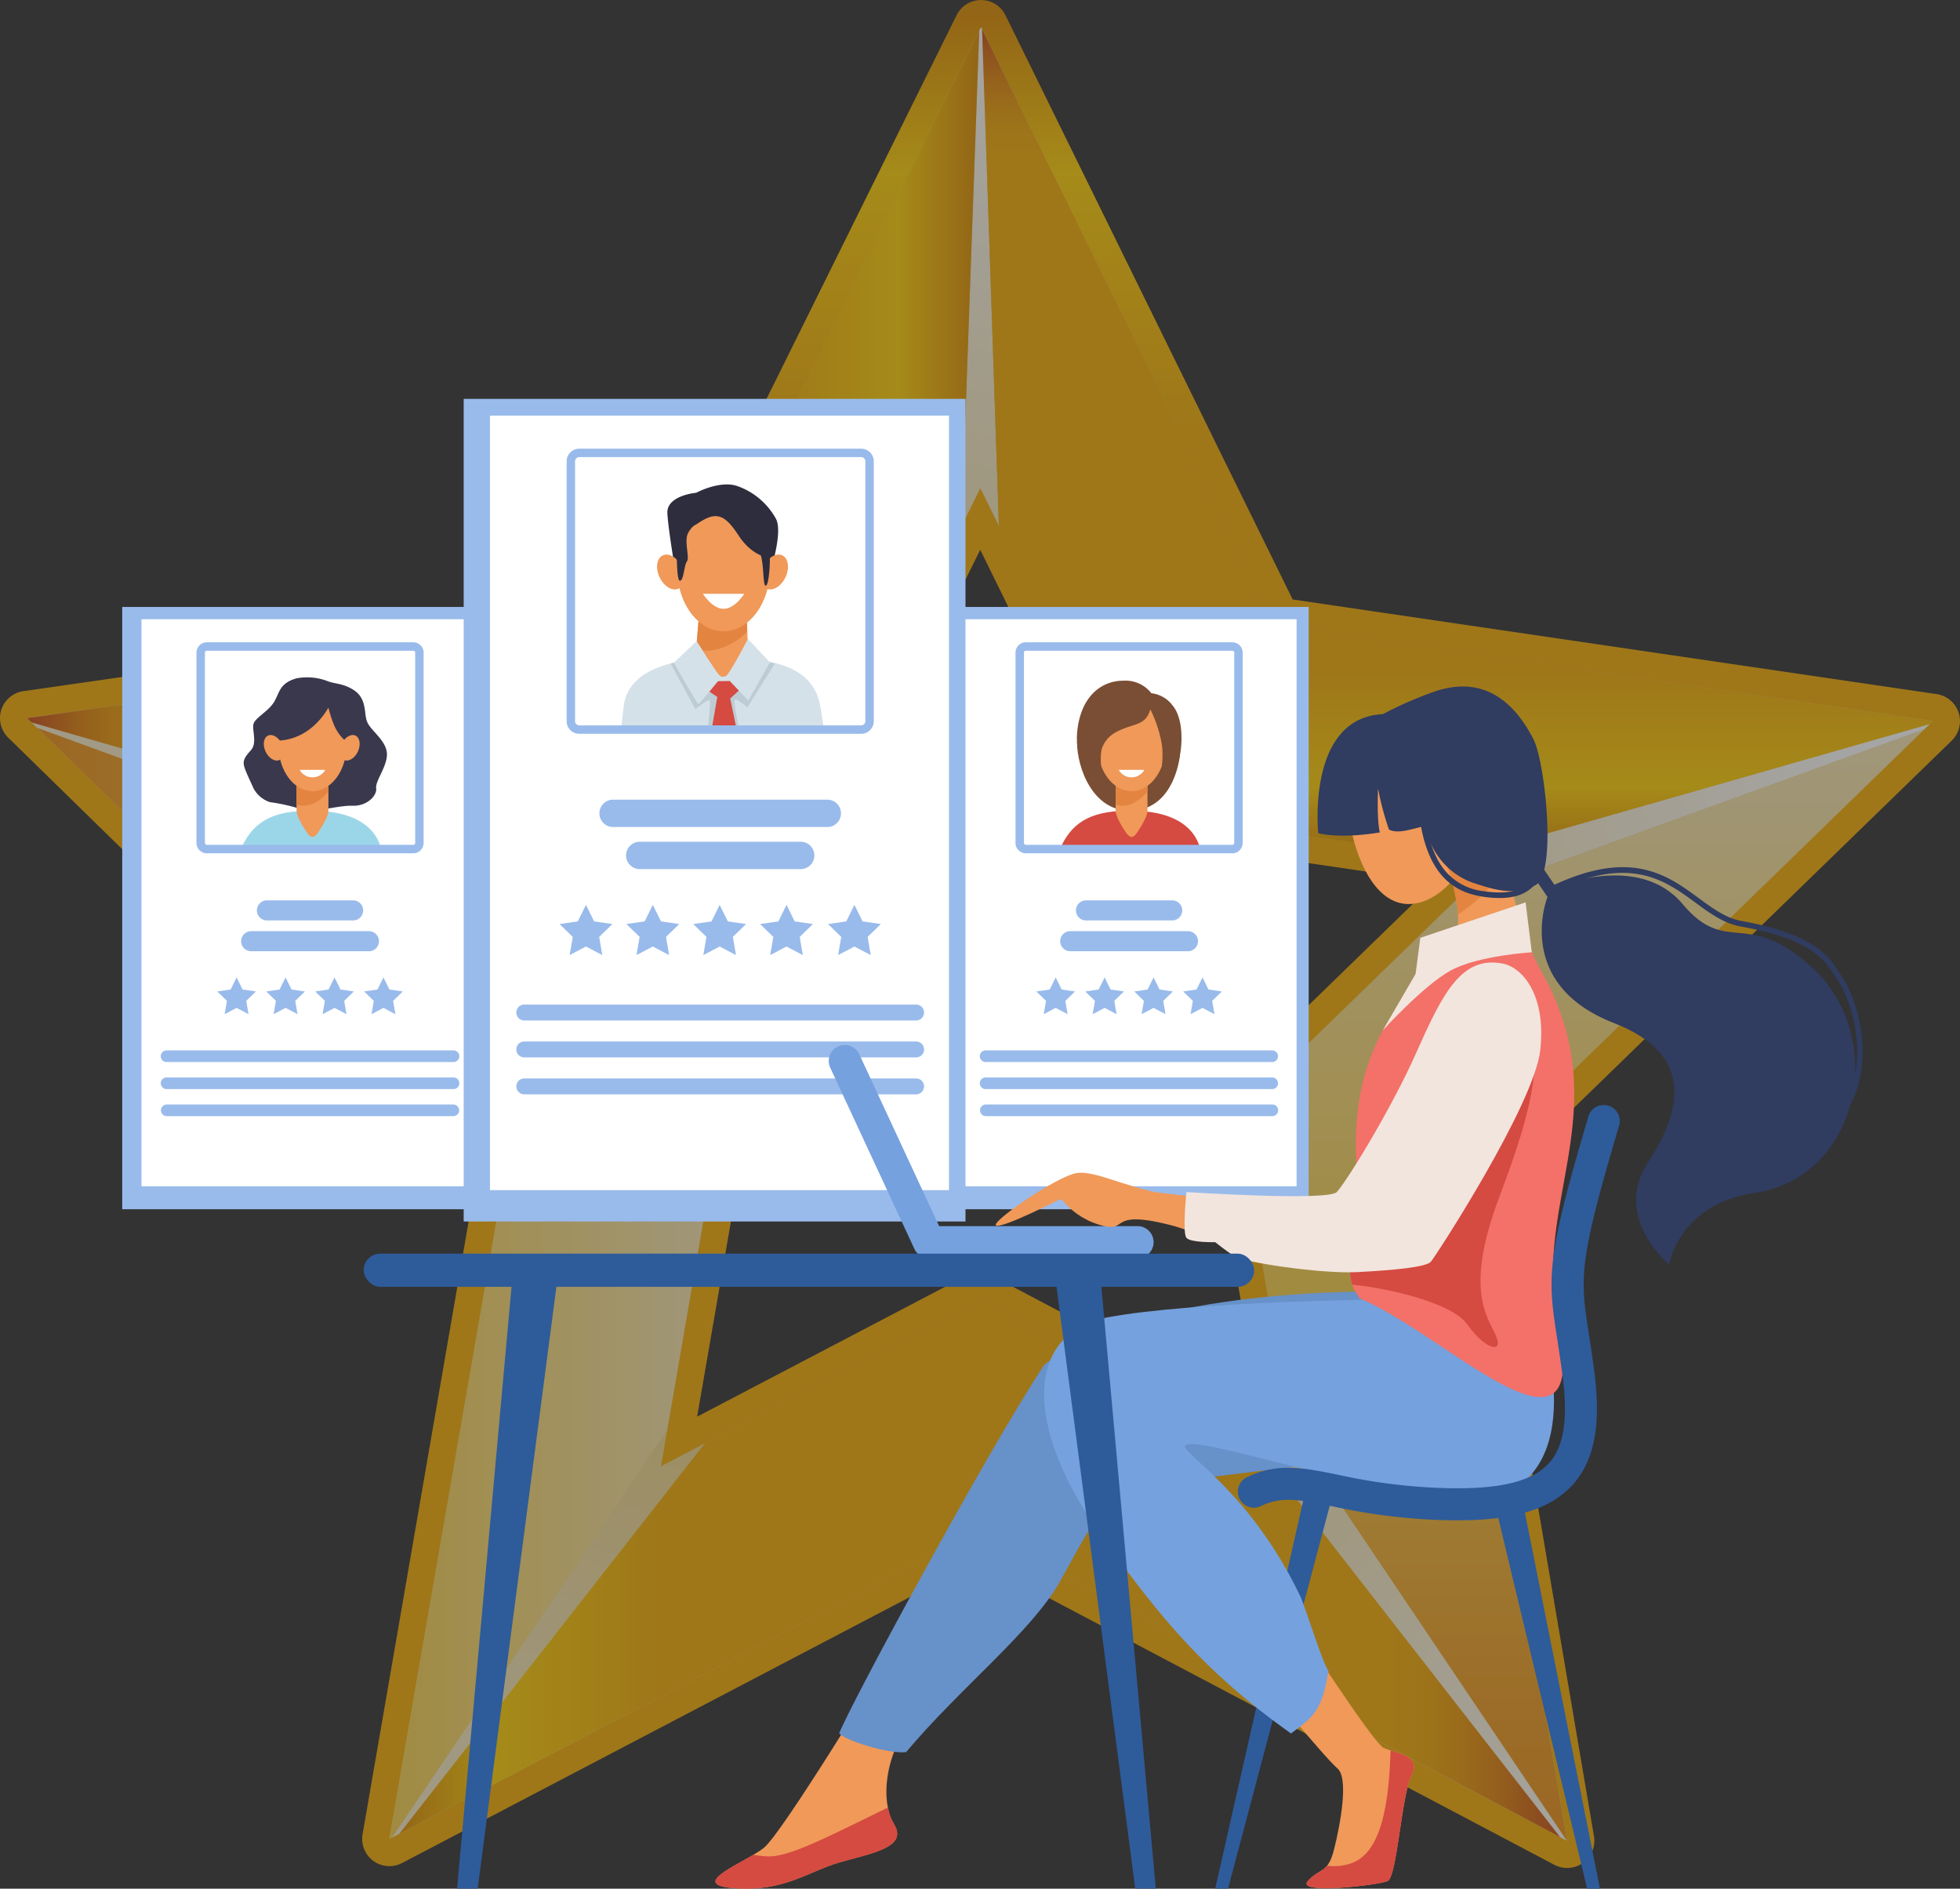 <svg id="Group_2494" data-name="Group 2494" xmlns="http://www.w3.org/2000/svg" xmlns:xlink="http://www.w3.org/1999/xlink" width="310.479" height="299.124" viewBox="0 0 310.479 299.124">
  <rect x="0" y="0" width="310.479" height="299.124" fill="#333333" stroke="none"/>
  <defs>
    <linearGradient id="linear-gradient" x1="0.5" y1="1" x2="0.5" gradientUnits="objectBoundingBox">
      <stop offset="0.15" stop-color="#f4ad06"/>
      <stop offset="0.776" stop-color="#f4ad06"/>
      <stop offset="0.915" stop-color="#ffd006"/>
      <stop offset="1" stop-color="#df8d00"/>
    </linearGradient>
    <radialGradient id="radial-gradient" cx="0.5" cy="0.5" r="0.513" gradientUnits="objectBoundingBox">
      <stop offset="0" stop-color="#d08b01"/>
      <stop offset="0.576" stop-color="#f2b145"/>
      <stop offset="1" stop-color="#f8f3bc"/>
    </radialGradient>
    <radialGradient id="radial-gradient-2" cx="0.5" cy="0.5" r="0.512" gradientUnits="objectBoundingBox">
      <stop offset="0" stop-color="#e9c65d"/>
      <stop offset="1" stop-color="#fff"/>
    </radialGradient>
    <linearGradient id="linear-gradient-2" x1="0.5" y1="1" x2="0.5" gradientUnits="objectBoundingBox">
      <stop offset="0" stop-color="#df8d00"/>
      <stop offset="0.085" stop-color="#ffd006"/>
      <stop offset="0.224" stop-color="#f4ad06"/>
      <stop offset="0.85" stop-color="#f4ad06"/>
      <stop offset="0.878" stop-color="#f1a806"/>
      <stop offset="0.909" stop-color="#eb9a09"/>
      <stop offset="0.943" stop-color="#e1830c"/>
      <stop offset="0.977" stop-color="#d36411"/>
      <stop offset="1" stop-color="#c94b16"/>
    </linearGradient>
    <linearGradient id="linear-gradient-3" x1="0.5" y1="1" x2="0.5" gradientUnits="objectBoundingBox">
      <stop offset="0" stop-color="#ed9017"/>
      <stop offset="0.146" stop-color="#ef9e22"/>
      <stop offset="0.426" stop-color="#f6c541"/>
      <stop offset="0.495" stop-color="#f8d04a"/>
      <stop offset="1" stop-color="#f6e6b5"/>
    </linearGradient>
    <linearGradient id="linear-gradient-4" x1="0" y1="0.5" x2="1" y2="0.5" xlink:href="#linear-gradient-3"/>
    <linearGradient id="linear-gradient-5" x1="0" y1="0.5" x2="1" y2="0.5" xlink:href="#linear-gradient-2"/>
    <linearGradient id="linear-gradient-6" y1="0.5" x2="1" y2="0.5" gradientUnits="objectBoundingBox">
      <stop offset="0" stop-color="#c94b16"/>
      <stop offset="0.023" stop-color="#d36411"/>
      <stop offset="0.057" stop-color="#e1830c"/>
      <stop offset="0.091" stop-color="#eb9a09"/>
      <stop offset="0.122" stop-color="#f1a806"/>
      <stop offset="0.15" stop-color="#f4ad06"/>
      <stop offset="0.776" stop-color="#f4ad06"/>
      <stop offset="0.915" stop-color="#ffd006"/>
      <stop offset="1" stop-color="#df8d00"/>
    </linearGradient>
  </defs>
  <g id="Group_2472" data-name="Group 2472" transform="translate(0 0)" opacity="0.56">
    <path id="Path_1435" data-name="Path 1435" d="M488.18,438.991a4.294,4.294,0,0,1-2.014-.5l-91.193-48.121-91.342,47.84a4.314,4.314,0,0,1-6.254-4.56l17.583-101.6-73.721-72.08a4.318,4.318,0,0,1,2.4-7.36L345.7,237.936l45.775-92.387a4.31,4.31,0,0,1,3.866-2.4h.008a4.317,4.317,0,0,1,3.866,2.413l45.494,92.531,102.013,14.985a4.319,4.319,0,0,1,2.383,7.37L475.163,332.3l17.272,101.651a4.311,4.311,0,0,1-4.254,5.039Zm-93.145-94.312a4.345,4.345,0,0,1,2.015.5l42.589,22.471-8.069-47.472a4.334,4.334,0,0,1,1.25-3.819L467.359,282.8l-47.647-7a4.308,4.308,0,0,1-3.248-2.367L395.218,230.22l-21.375,43.146a4.333,4.333,0,0,1-3.254,2.357l-47.665,6.852,34.431,33.669a4.31,4.31,0,0,1,1.232,3.818l-8.215,47.452,42.66-22.339A4.3,4.3,0,0,1,395.035,344.679Z" transform="translate(-239.94 -143.145)" fill="url(#linear-gradient)"/>
    <path id="Path_1436" data-name="Path 1436" d="M400.787,391.3l-93.353,48.89,17.972-103.837L250.064,262.69l104.309-15,46.779-94.42,46.491,94.561,104.264,15.322L476.334,336.6l17.652,103.89Zm50.38-9.946-9.53-56.1,40.811-39.655-56.3-8.268-25.105-51.065-25.261,50.984-56.32,8.1,40.68,39.78-9.7,56.068,50.407-26.4Z" transform="translate(-245.746 -148.954)" fill="url(#radial-gradient)"/>
    <g id="Group_2471" data-name="Group 2471" transform="translate(4.318 4.32)">
      <path id="Path_1437" data-name="Path 1437" d="M552.367,263.627l-.85.824-73.974,26.836,5.846-5.682-5.273-.774Zm-300.661-.251.876.853,73.752,26.933-5.935-5.808,5.107-.735Zm147.282-31.062,2.993-6.042,2.941,5.978L402.256,153.6l-.163-.324-.283.569ZM358.346,377.554l-6.97,3.649.978-5.639L308.814,439.97l1.13-.595Zm92.757-2.128,1.005,5.933-6.7-3.537,48.39,62.062,1.077.567Z" transform="translate(-251.006 -153.274)" fill="url(#radial-gradient-2)"/>
      <path id="Path_1438" data-name="Path 1438" d="M607.351,232.686l22.164,45.088,51.03,7.494L754.8,264.063l.481-.47L651.013,248.271l-46.328-94.237Z" transform="translate(-453.435 -153.71)" fill="url(#linear-gradient-2)"/>
      <path id="Path_1439" data-name="Path 1439" d="M734.188,440.776,699.223,474.75l8.525,50.165,43.768,65.026.057.033-17.653-103.89,74.241-72.144Z" transform="translate(-507.651 -302.763)" fill="url(#linear-gradient-3)"/>
      <path id="Path_1440" data-name="Path 1440" d="M327.511,440.353,253.759,413.42l73.767,72.128L309.553,589.385l.438-.225,43.541-64.406,8.725-50.429Z" transform="translate(-252.183 -302.464)" fill="url(#linear-gradient-4)"/>
      <path id="Path_1441" data-name="Path 1441" d="M523.71,648.8l-43.621-23.016-43.437,22.748-48.4,61.821,91.785-48.07,92.065,48.58Z" transform="translate(-329.312 -424.253)" fill="url(#linear-gradient-5)"/>
      <path id="Path_1442" data-name="Path 1442" d="M324.564,285.385l51.214-7.363,22.268-44.942,2.822-78.472-46.5,93.851-104.309,15,.7.686Z" transform="translate(-250.064 -154.039)" fill="url(#linear-gradient-6)"/>
    </g>
  </g>
  <g id="Group_2477" data-name="Group 2477" transform="translate(19.363 96.129)">
    <rect id="Rectangle_2502" data-name="Rectangle 2502" width="58.197" height="95.389" fill="#99bbeb"/>
    <rect id="Rectangle_2503" data-name="Rectangle 2503" width="53.236" height="89.809" transform="translate(3.048 1.944)" fill="#fff"/>
    <g id="Group_2476" data-name="Group 2476" transform="translate(6.133 5.594)">
      <g id="Group_2473" data-name="Group 2473" transform="translate(12.838 5.514)">
        <path id="Path_1443" data-name="Path 1443" d="M329.817,449.871c2-4.311,5.4-5.691,10.964-5.691,6.631,0,10.074,2.4,11.05,5.9C339.956,450.242,329.817,449.871,329.817,449.871Z" transform="translate(-329.817 -423.022)" fill="#9bd6e8"/>
        <path id="Path_1444" data-name="Path 1444" d="M338.826,394.765c-2.807.788-2.684,2.365-3.619,3.829s-2.968,2.44-3.212,3.416.626,3.009-.406,4.148-1.383,1.708-.976,2.847,1.3,2.928,1.383,3.172a4.561,4.561,0,0,0,2.6,2.2,29.315,29.315,0,0,1,5.287,1.22c1.3.569,5.485-.729,7.808-.648s3.9-1.63,3.741-2.768,1.712-3.416,1.708-5.368c-.005-2.1-2.44-3.66-3.091-5.042s.081-3.823-2.359-5.268c-1.542-.914-2.6-.832-3.822-1.238A9.046,9.046,0,0,0,338.826,394.765Z" transform="translate(-330.178 -394.572)" fill="#3a384d"/>
        <path id="Path_1445" data-name="Path 1445" d="M353.51,433.438c-.635.938-1.1.976-1.789,0-.548-.776-1.627-2.539-1.627-3.433v-8.929a1.631,1.631,0,0,1,1.627-1.626h1.789a1.631,1.631,0,0,1,1.627,1.626V430C355.137,430.9,354.079,432.6,353.51,433.438Z" transform="translate(-341.446 -408.839)" fill="#f09959"/>
        <path id="Path_1446" data-name="Path 1446" d="M353.51,419.449h-1.789a1.631,1.631,0,0,0-1.627,1.626v7.966c2.009.64,3.843-.632,5.043-2.064v-5.9A1.631,1.631,0,0,0,353.51,419.449Z" transform="translate(-341.446 -408.839)" fill="#e38540"/>
        <ellipse id="Ellipse_310" data-name="Ellipse 310" cx="5.409" cy="7.37" rx="5.409" ry="7.37" transform="translate(5.761 3.331)" fill="#f09959"/>
        <path id="Path_1447" data-name="Path 1447" d="M350.544,402c-3.416,5.775-8.459,5.205-8.459,5.205s.122-7.645,4.128-8.052,6.364,1.2,7.177,3.854a6.546,6.546,0,0,1,0,4.4,7.025,7.025,0,0,1-1.952-2.643A19.008,19.008,0,0,1,350.544,402Z" transform="translate(-336.852 -397.162)" fill="#3a384d"/>
        <ellipse id="Ellipse_311" data-name="Ellipse 311" cx="1.423" cy="2.135" rx="1.423" ry="2.135" transform="translate(2.828 9.88) rotate(-25.405)" fill="#f09959"/>
        <path id="Path_1448" data-name="Path 1448" d="M366.422,417.495c-.506,1.065-.34,2.2.37,2.539s1.7-.253,2.2-1.318.34-2.2-.37-2.539S366.928,416.429,366.422,417.495Z" transform="translate(-350.641 -406.908)" fill="#f09959"/>
        <path id="Path_1449" data-name="Path 1449" d="M355.3,429.032a2.342,2.342,0,0,1-4.067,0Z" transform="translate(-342.102 -414.334)" fill="#fff"/>
      </g>
      <path id="Path_1450" data-name="Path 1450" d="M350.6,480.662H336.942a1.588,1.588,0,0,1,0-3.176H350.6a1.588,1.588,0,0,1,0,3.176Z" transform="translate(-320.154 -436.609)" fill="#99bbeb"/>
      <path id="Path_1451" data-name="Path 1451" d="M349.738,492.1h-18.66a1.588,1.588,0,1,1,0-3.176h18.66a1.588,1.588,0,1,1,0,3.176Z" transform="translate(-316.791 -443.17)" fill="#99bbeb"/>
      <path id="Path_1452" data-name="Path 1452" d="M346.029,535.041h-45.39a.922.922,0,1,1,0-1.843h45.39a.922.922,0,1,1,0,1.843Z" transform="translate(-299.717 -468.559)" fill="#99bbeb"/>
      <path id="Path_1453" data-name="Path 1453" d="M346.029,545.083h-45.39a.922.922,0,1,1,0-1.843h45.39a.922.922,0,1,1,0,1.843Z" transform="translate(-299.717 -474.318)" fill="#99bbeb"/>
      <path id="Path_1454" data-name="Path 1454" d="M346.029,555.126h-45.39a.921.921,0,1,1,0-1.843h45.39a.921.921,0,1,1,0,1.843Z" transform="translate(-299.717 -480.077)" fill="#99bbeb"/>
      <g id="Group_2474" data-name="Group 2474" transform="translate(5.625)">
        <path id="Path_1455" data-name="Path 1455" d="M347.244,415.067H314.55a1.647,1.647,0,0,1-1.645-1.646V383.29a1.647,1.647,0,0,1,1.645-1.645h32.694a1.647,1.647,0,0,1,1.645,1.645v30.131A1.647,1.647,0,0,1,347.244,415.067ZM314.55,382.984a.311.311,0,0,0-.307.307v30.131a.311.311,0,0,0,.307.307h32.694a.311.311,0,0,0,.307-.307V383.29a.311.311,0,0,0-.307-.307Z" transform="translate(-312.905 -381.645)" fill="#99bbeb"/>
      </g>
      <g id="Group_2475" data-name="Group 2475" transform="translate(8.925 53.077)">
        <path id="Path_1456" data-name="Path 1456" d="M323.7,506.088l.947,1.918,2.116.307-1.531,1.493.362,2.108-1.893-1-1.893,1,.361-2.108-1.531-1.493,2.117-.307Z" transform="translate(-320.642 -506.088)" fill="#99bbeb"/>
        <path id="Path_1457" data-name="Path 1457" d="M341.882,506.088l.947,1.918,2.117.307-1.532,1.493.362,2.108-1.893-1-1.893,1,.362-2.108-1.532-1.493,2.117-.307Z" transform="translate(-331.066 -506.088)" fill="#99bbeb"/>
        <path id="Path_1458" data-name="Path 1458" d="M360.059,506.088l.947,1.918,2.117.307-1.531,1.493.362,2.108-1.893-1-1.893,1,.361-2.108L357,508.314l2.116-.307Z" transform="translate(-341.49 -506.088)" fill="#99bbeb"/>
        <path id="Path_1459" data-name="Path 1459" d="M378.236,506.088l.947,1.918,2.117.307-1.532,1.493.362,2.108-1.893-1-1.893,1,.362-2.108-1.531-1.493,2.117-.307Z" transform="translate(-351.915 -506.088)" fill="#99bbeb"/>
      </g>
    </g>
  </g>
  <g id="Group_2482" data-name="Group 2482" transform="translate(149.107 96.129)">
    <rect id="Rectangle_2504" data-name="Rectangle 2504" width="58.197" height="95.389" transform="translate(0)" fill="#99bbeb"/>
    <rect id="Rectangle_2505" data-name="Rectangle 2505" width="53.236" height="89.809" transform="translate(3.048 1.944)" fill="#fff"/>
    <g id="Group_2481" data-name="Group 2481" transform="translate(6.133 5.594)">
      <g id="Group_2478" data-name="Group 2478" transform="translate(12.838 6.087)">
        <path id="Path_1460" data-name="Path 1460" d="M639.943,418.52c0,4.273,2.573,11.166,8.641,10.945s7.411-6.793,7.645-8.647S639.943,418.52,639.943,418.52Z" transform="translate(-637.414 -408.879)" fill="#7a4e34"/>
        <path id="Path_1461" data-name="Path 1461" d="M634.014,449.871c2-4.311,5.4-5.691,10.964-5.691,6.631,0,10.074,2.4,11.049,5.9C644.153,450.242,634.014,449.871,634.014,449.871Z" transform="translate(-634.014 -423.595)" fill="#d54a41"/>
        <path id="Path_1462" data-name="Path 1462" d="M657.707,433.438c-.635.938-1.1.976-1.789,0-.548-.776-1.627-2.539-1.627-3.433v-8.929a1.631,1.631,0,0,1,1.627-1.626h1.789a1.631,1.631,0,0,1,1.627,1.626V430C659.334,430.9,658.276,432.6,657.707,433.438Z" transform="translate(-645.643 -409.412)" fill="#f09959"/>
        <path id="Path_1463" data-name="Path 1463" d="M657.707,419.449h-1.789a1.631,1.631,0,0,0-1.627,1.626v7.966c2.009.64,3.843-.632,5.043-2.064v-5.9A1.631,1.631,0,0,0,657.707,419.449Z" transform="translate(-645.643 -409.412)" fill="#e38540"/>
        <ellipse id="Ellipse_312" data-name="Ellipse 312" cx="5.409" cy="7.37" rx="5.409" ry="7.37" transform="translate(5.761 2.757)" fill="#f09959"/>
        <path id="Path_1464" data-name="Path 1464" d="M651.532,400.442c-.643,2.266-2.051,2.24-4.015,2.984s-2.9,1.493-3.545,2.943c-.82,1.849.372,7.239.372,7.239s-4.973-3.721-4.4-9.573,4.026-8.119,7.273-8.119A5.206,5.206,0,0,1,651.7,397.9a4.863,4.863,0,0,1,3.365,1.945c2.2,2.6,1.523,8.931,0,11.2s-2.537,2.977-2.5,2.875,1.421-5.306.677-8.525A20.555,20.555,0,0,0,651.532,400.442Z" transform="translate(-637.39 -395.917)" fill="#7a4e34"/>
        <path id="Path_1465" data-name="Path 1465" d="M659.5,429.032a2.342,2.342,0,0,1-4.067,0Z" transform="translate(-646.299 -414.908)" fill="#fff"/>
      </g>
      <path id="Path_1466" data-name="Path 1466" d="M654.8,480.662H641.138a1.588,1.588,0,1,1,0-3.176H654.8a1.588,1.588,0,0,1,0,3.176Z" transform="translate(-624.351 -436.609)" fill="#99bbeb"/>
      <path id="Path_1467" data-name="Path 1467" d="M653.935,492.1h-18.66a1.588,1.588,0,1,1,0-3.176h18.66a1.588,1.588,0,1,1,0,3.176Z" transform="translate(-620.988 -443.17)" fill="#99bbeb"/>
      <path id="Path_1468" data-name="Path 1468" d="M650.226,535.041h-45.39a.922.922,0,1,1,0-1.843h45.39a.922.922,0,0,1,0,1.843Z" transform="translate(-603.914 -468.559)" fill="#99bbeb"/>
      <path id="Path_1469" data-name="Path 1469" d="M650.226,545.083h-45.39a.922.922,0,1,1,0-1.843h45.39a.922.922,0,0,1,0,1.843Z" transform="translate(-603.914 -474.318)" fill="#99bbeb"/>
      <path id="Path_1470" data-name="Path 1470" d="M650.226,555.126h-45.39a.921.921,0,1,1,0-1.843h45.39a.921.921,0,0,1,0,1.843Z" transform="translate(-603.914 -480.077)" fill="#99bbeb"/>
      <g id="Group_2479" data-name="Group 2479" transform="translate(5.625)">
        <path id="Path_1471" data-name="Path 1471" d="M651.441,415.067H618.747a1.647,1.647,0,0,1-1.645-1.646V383.29a1.647,1.647,0,0,1,1.645-1.645h32.694a1.647,1.647,0,0,1,1.645,1.645v30.131A1.647,1.647,0,0,1,651.441,415.067Zm-32.694-32.084a.311.311,0,0,0-.307.307v30.131a.311.311,0,0,0,.307.307h32.694a.311.311,0,0,0,.307-.307V383.29a.311.311,0,0,0-.307-.307Z" transform="translate(-617.102 -381.645)" fill="#99bbeb"/>
      </g>
      <g id="Group_2480" data-name="Group 2480" transform="translate(8.925 53.077)">
        <path id="Path_1472" data-name="Path 1472" d="M627.9,506.088l.947,1.918,2.116.307-1.531,1.493.362,2.108-1.893-1-1.893,1,.361-2.108-1.531-1.493,2.116-.307Z" transform="translate(-624.839 -506.088)" fill="#99bbeb"/>
        <path id="Path_1473" data-name="Path 1473" d="M646.079,506.088l.947,1.918,2.116.307-1.532,1.493.362,2.108-1.893-1-1.893,1,.361-2.108-1.532-1.493,2.117-.307Z" transform="translate(-635.263 -506.088)" fill="#99bbeb"/>
        <path id="Path_1474" data-name="Path 1474" d="M664.256,506.088l.947,1.918,2.117.307-1.531,1.493.362,2.108-1.893-1-1.893,1,.361-2.108-1.531-1.493,2.117-.307Z" transform="translate(-645.687 -506.088)" fill="#99bbeb"/>
        <path id="Path_1475" data-name="Path 1475" d="M682.433,506.088l.947,1.918,2.116.307-1.531,1.493.361,2.108-1.893-1-1.893,1,.362-2.108-1.531-1.493,2.116-.307Z" transform="translate(-656.112 -506.088)" fill="#99bbeb"/>
      </g>
    </g>
  </g>
  <g id="Group_2487" data-name="Group 2487" transform="translate(73.452 63.173)">
    <rect id="Rectangle_2506" data-name="Rectangle 2506" width="79.488" height="130.286" transform="translate(0)" fill="#99bbeb"/>
    <rect id="Rectangle_2507" data-name="Rectangle 2507" width="72.712" height="122.666" transform="translate(4.163 2.655)" fill="#fff"/>
    <g id="Group_2486" data-name="Group 2486" transform="translate(8.377 7.886)">
      <g id="Group_2483" data-name="Group 2483" transform="translate(16.617 5.668)">
        <path id="Path_1476" data-name="Path 1476" d="M489.279,337.9c-.051-.152-1.324-7.459-1.476-10.3s4.567-3.247,4.567-3.247,3.856-2.081,6.647-1.015a11.249,11.249,0,0,1,5.959,5.091c1.268,2.232-1.116,9.19-1.116,9.19Z" transform="translate(-480.53 -323.036)" fill="#2e2d3d"/>
        <path id="Path_1477" data-name="Path 1477" d="M470.755,398.319c-.017-.12.326-3,.338-3.112.643-6.055,8.107-7.758,15.555-7.758,8.751,0,14.688,1.6,15.635,7.893.028.184.533,3.067.508,3.261C486.572,398.826,470.755,398.319,470.755,398.319Z" transform="translate(-470.754 -359.976)" fill="#d5e1e8"/>
        <path id="Path_1478" data-name="Path 1478" d="M503.889,372.777c-.867,1.28-1.5,1.333-2.444,0-.749-1.06-3.247-3.478-3.247-4.7l1.026-12.185a2.228,2.228,0,0,1,2.222-2.222h2.444a2.228,2.228,0,0,1,2.222,2.222l.477,12.185C506.588,369.3,504.667,371.629,503.889,372.777Z" transform="translate(-486.493 -340.604)" fill="#f09959"/>
        <path id="Path_1479" data-name="Path 1479" d="M504.071,353.67h-2.444a2.228,2.228,0,0,0-2.222,2.222l-.891,10.81c2.744.873,6.45-.9,8.089-2.858l-.311-7.952A2.228,2.228,0,0,0,504.071,353.67Z" transform="translate(-486.675 -340.604)" fill="#e38540"/>
        <path id="Path_1480" data-name="Path 1480" d="M489.012,389.217l3.918,7.242s2.1-1.725,2.3-1.387a30.983,30.983,0,0,1-.372,4.607,40.166,40.166,0,0,0,4.871-.139c.2-.2-.947-4.637-.473-4.637s1.9,1.285,1.9,1.285l4.374-6.971-.961-.234-7.168,3.856-7.666-3.772Z" transform="translate(-481.225 -360.856)" fill="#bdccd4"/>
        <path id="Path_1481" data-name="Path 1481" d="M499.518,395.919l2.91,1.953-.9,5.182,3.924-.219-.98-4.714,2.412-2.2-1.133-1.068h-5.1Z" transform="translate(-487.25 -364.221)" fill="#d54a41"/>
        <path id="Path_1482" data-name="Path 1482" d="M493.835,380.755l-3.6,3.424s3.667,6.521,3.87,6.521,3.111-3.595,3.111-3.595l1.862-.033,2.942,3.087,3.418-6.048-3.486-3.695s-2.977,5.751-3.518,5.886-.545.2-.983-.135S493.835,380.755,493.835,380.755Z" transform="translate(-481.927 -355.943)" fill="#d5e1e8"/>
        <ellipse id="Ellipse_313" data-name="Ellipse 313" cx="7.387" cy="10.066" rx="7.387" ry="10.066" transform="translate(8.787 3.123)" fill="#f09959"/>
        <path id="Path_1483" data-name="Path 1483" d="M487.869,351c.691,1.454.465,3.007-.5,3.468s-2.316-.346-3.007-1.8-.464-3.008.505-3.468S487.178,349.546,487.869,351Z" transform="translate(-478.326 -337.967)" fill="#f09959"/>
        <path id="Path_1484" data-name="Path 1484" d="M522.9,351c-.691,1.454-.464,3.007.505,3.468s2.316-.346,3.007-1.8.465-3.008-.5-3.468S523.595,349.546,522.9,351Z" transform="translate(-500.432 -337.967)" fill="#f09959"/>
        <path id="Path_1485" data-name="Path 1485" d="M507.548,363.643s-1.468,2.377-3.277,2.377-3.277-2.377-3.277-2.377Z" transform="translate(-488.096 -346.324)" fill="#fff"/>
        <path id="Path_1486" data-name="Path 1486" d="M494.359,332.343c3.045-2.131,4.415-1.776,6.7,1.725s5.023,3.563,5.023,3.563l.355-3.63s-3.4-6.579-7.967-5.717a12.052,12.052,0,0,0-7.162,4.973s-.223,7.7.415,7.966.711-2.486,1.167-3.044-.456-3.2.152-4.414S494.359,332.343,494.359,332.343Z" transform="translate(-482.519 -326.001)" fill="#2e2d3d"/>
        <path id="Path_1487" data-name="Path 1487" d="M521.476,347.185c1.063,1.164.66,5.784,1.218,5.734s.761-4.415.609-4.871S521.476,347.185,521.476,347.185Z" transform="translate(-499.843 -336.885)" fill="#2e2d3d"/>
      </g>
      <path id="Path_1488" data-name="Path 1488" d="M498.661,444.416H464.729a2.169,2.169,0,1,1,0-4.338h33.932a2.169,2.169,0,0,1,0,4.338Z" transform="translate(-449.438 -384.49)" fill="#99bbeb"/>
      <path id="Path_1489" data-name="Path 1489" d="M500.117,460.043H474.63a2.169,2.169,0,1,1,0-4.338h25.487a2.169,2.169,0,1,1,0,4.338Z" transform="translate(-455.116 -393.452)" fill="#99bbeb"/>
      <path id="Path_1490" data-name="Path 1490" d="M495.05,518.69h-62a1.259,1.259,0,1,1,0-2.517h62a1.259,1.259,0,1,1,0,2.517Z" transform="translate(-431.795 -428.13)" fill="#99bbeb"/>
      <path id="Path_1491" data-name="Path 1491" d="M495.05,532.406h-62a1.259,1.259,0,1,1,0-2.517h62a1.259,1.259,0,1,1,0,2.517Z" transform="translate(-431.795 -435.996)" fill="#99bbeb"/>
      <path id="Path_1492" data-name="Path 1492" d="M495.05,546.122h-62a1.259,1.259,0,1,1,0-2.517h62a1.259,1.259,0,1,1,0,2.517Z" transform="translate(-431.795 -443.862)" fill="#99bbeb"/>
      <g id="Group_2484" data-name="Group 2484" transform="translate(7.928)">
        <path id="Path_1493" data-name="Path 1493" d="M497.039,354.908H452.384a2,2,0,0,1-2-2V311.75a2,2,0,0,1,2-2h44.655a2,2,0,0,1,2,2v41.156A2,2,0,0,1,497.039,354.908Zm-44.655-43.821a.664.664,0,0,0-.664.664v41.156a.664.664,0,0,0,.664.664h44.655a.664.664,0,0,0,.664-.664V311.75a.664.664,0,0,0-.664-.664Z" transform="translate(-450.382 -309.748)" fill="#99bbeb"/>
      </g>
      <g id="Group_2485" data-name="Group 2485" transform="translate(6.811 72.25)">
        <path id="Path_1494" data-name="Path 1494" d="M451.948,479.145l1.293,2.62,2.891.42-2.092,2.039.494,2.879-2.586-1.359-2.586,1.359.494-2.879-2.092-2.039,2.891-.42Z" transform="translate(-447.765 -479.145)" fill="#99bbeb"/>
        <path id="Path_1495" data-name="Path 1495" d="M476.775,479.145l1.293,2.62,2.891.42-2.092,2.039.494,2.879-2.586-1.359L474.19,487.1l.494-2.879-2.092-2.039,2.891-.42Z" transform="translate(-462.003 -479.145)" fill="#99bbeb"/>
        <path id="Path_1496" data-name="Path 1496" d="M501.6,479.145l1.293,2.62,2.891.42-2.092,2.039.494,2.879-2.586-1.359-2.586,1.359.494-2.879-2.092-2.039,2.891-.42Z" transform="translate(-476.241 -479.145)" fill="#99bbeb"/>
        <path id="Path_1497" data-name="Path 1497" d="M526.429,479.145l1.293,2.62,2.891.42-2.092,2.039.494,2.879-2.586-1.359-2.585,1.359.494-2.879-2.092-2.039,2.891-.42Z" transform="translate(-490.478 -479.145)" fill="#99bbeb"/>
        <path id="Path_1498" data-name="Path 1498" d="M551.651,479.145l1.293,2.62,2.891.42-2.092,2.039.494,2.879-2.586-1.359-2.585,1.359.494-2.879-2.092-2.039,2.891-.42Z" transform="translate(-504.943 -479.145)" fill="#99bbeb"/>
      </g>
    </g>
  </g>
  <g id="Group_2492" data-name="Group 2492" transform="translate(113.334 108.731)">
    <path id="Path_1499" data-name="Path 1499" d="M760.244,430.531c1.871,6.6-2.7,13.391-7.731,14.819s-8.625-3.054-10.5-9.649.693-13.1,5.726-14.527S758.373,423.937,760.244,430.531Z" transform="translate(-640.857 -411.163)" fill="#f09959"/>
    <path id="Path_1500" data-name="Path 1500" d="M711.575,743.117s12.9,20.035,14.641,20.906,6.1,1.089,4.464,4.355-2.287,16.115-3.811,16.768-14.59,2.178-12.63,0,3.165-1.089,4.154-5.008,2.379-11.323.528-12.848-13.175-15.244-13.175-15.244Z" transform="translate(-620.407 -595.952)" fill="#f09959"/>
    <path id="Path_1501" data-name="Path 1501" d="M531.907,763.29s-15.68,25.842-18.584,28.166-12.486,5.807-4.646,6.388,11.615-2.613,16.551-4.065,11.034-2.323,8.711-6.1-1.358-12.015,3.649-17.242S531.907,763.29,531.907,763.29Z" transform="translate(-505.661 -607.521)" fill="#f09959"/>
    <path id="Path_1502" data-name="Path 1502" d="M638.262,622.761s-38.815-1.015-54.2,11.615c-9,13.647-30.778,53.914-32.47,58.352,1.161,1.161,7.695,3.257,10.6,2.967,8.566-10.214,19.888-19.044,24.391-27.055,5.549-9.873,7.259-14.809,16.26-15.68s29.327-3.775,35.425-3.775S638.262,622.761,638.262,622.761Z" transform="translate(-531.999 -526.919)" fill="#6791c9"/>
    <path id="Path_1503" data-name="Path 1503" d="M811.811,762.618h-2.034l-14.59-60.873h4.476Z" transform="translate(-671.7 -572.226)" fill="#2e5b9a"/>
    <path id="Path_1504" data-name="Path 1504" d="M691.263,759.724H693.3L710.04,696.7h-4.476Z" transform="translate(-612.102 -569.332)" fill="#2e5b9a"/>
    <path id="Path_1505" data-name="Path 1505" d="M704.034,616.554l-22.567,3.895s-29.989.276-43.7,2.829c-12.471,2.323-14.309,16.493,0,36.005,8.128,11.084,15,19.926,29.055,29.9,3.575-2.625,4.943-3.618,5.931-9.934-1.017-1.395-3.65-10.124-4.467-11.832-7.774-16.25-18.15-22.159-18.293-23.758,1.742-2.831,46.147,14.756,54.976,4.411C713.4,638.189,704.034,616.554,704.034,616.554Z" transform="translate(-575.657 -523.37)" fill="#75a1de"/>
    <path id="Path_1506" data-name="Path 1506" d="M770.131,496.423a23.614,23.614,0,0,0-17.658,4.394c-4.947,5.042-10.544,13.358-10.2,27.076.436,17.421-2.7,18.54.571,23.331,13.624,5.626,36.924,29.8,31.438,3.884-3.974-18.764,8.714-32.75-1.521-53.564C771.925,499.85,770.884,498.207,770.131,496.423Z" transform="translate(-640.817 -454.33)" fill="#f37168"/>
    <path id="Path_1507" data-name="Path 1507" d="M742.268,540.3c-.265,9.082-1.547,11.758-.567,14.605,5.554.567,15.714,2.789,18.253,6.344,2.9,4.065,5.807,4.646,4.452,1.645s-4.936-7.259.581-21.874,8.13-24.488,2.71-34.651Z" transform="translate(-640.819 -460.182)" fill="#d54a41"/>
    <path id="Path_1508" data-name="Path 1508" d="M785.1,472.031a70.877,70.877,0,0,1-4.559-18.4l-9.582,2.831s5.444,12.195.218,16.551a49.863,49.863,0,0,0-3.735,3.411A23.613,23.613,0,0,1,785.1,472.031Z" transform="translate(-655.792 -429.937)" fill="#f09959"/>
    <path id="Path_1509" data-name="Path 1509" d="M785.585,456.629c-.568-.5-1.278-1.135-2.024-1.794l-7.815,2.309-.016.042a31.911,31.911,0,0,1,2.441,9.545,27.558,27.558,0,0,0,7.795-7.742C785.807,458.1,785.682,457.3,785.585,456.629Z" transform="translate(-660.541 -430.626)" fill="#e38540"/>
    <path id="Path_1510" data-name="Path 1510" d="M714.784,502.789c-9.869,3.452-8.774,13.848-17.856,29.181-4.7,7.935-9.066,7.817-9.066,7.817a210.3,210.3,0,0,1-24.357-1.542c-8.349-1.021-8.879,1.465-3.072,3.54,11.712,4.188,23.865,8.695,33.665,7.605s26.56-26.092,27.424-32.6C722.715,507.789,719.754,501.051,714.784,502.789Z" transform="translate(-592.207 -457.97)" fill="#f09959"/>
    <g id="Group_2488" data-name="Group 2488" transform="translate(82.802 66.298)">
      <path id="Path_1511" data-name="Path 1511" d="M734.49,619.275q-.921,0-1.886-.024a93.838,93.838,0,0,1-17.917-2.205c-5.136-1.044-7.966-1.619-11.259-.046a2.537,2.537,0,1,1-2.187-4.577c4.826-2.306,8.866-1.485,14.457-.349a89.422,89.422,0,0,0,17.031,2.105c8.5.212,13.685-1.049,16.312-3.963,2.341-2.6,3.026-6.957,2.155-13.726-.3-2.316-.6-4.243-.859-5.943-.742-4.8-1.231-7.964-.625-12.861.563-4.548,2.07-10.607,5.558-22.354a2.537,2.537,0,1,1,4.864,1.444c-6.5,21.89-6.17,24.023-4.782,33,.267,1.73.571,3.691.876,6.071,1.074,8.347-.013,13.993-3.419,17.771C749.3,617.5,743.609,619.275,734.49,619.275Z" transform="translate(-699.797 -553.517)" fill="#2e5b9a"/>
    </g>
    <path id="Path_1512" data-name="Path 1512" d="M532.973,814.357c-10.4,5.088-16,8-19.339,7.726-.787-.066-1.44-.146-1.987-.232-3.71,2.193-9.633,4.785-2.969,5.278,7.84.58,11.615-2.613,16.551-4.065s11.034-2.323,8.711-6.1A7.932,7.932,0,0,1,532.973,814.357Z" transform="translate(-505.661 -636.808)" fill="#d54a41"/>
    <path id="Path_1513" data-name="Path 1513" d="M738.5,793.129c-.254,8.237-1.386,16.4-6.424,17.942a8.46,8.46,0,0,1-3.63.324c-.793.98-1.759.991-3.057,2.432-1.96,2.178,11.106.653,12.63,0s2.178-13.5,3.811-16.768C743.173,794.376,740.474,793.75,738.5,793.129Z" transform="translate(-631.558 -624.634)" fill="#d54a41"/>
    <g id="Group_2489" data-name="Group 2489" transform="translate(17.922 56.719)">
      <path id="Path_1514" data-name="Path 1514" d="M596.627,564.879H563.575a2.536,2.536,0,0,1-2.3-1.468l-13.357-28.747a2.537,2.537,0,0,1,4.6-2.138l12.675,27.278h31.434a2.537,2.537,0,0,1,0,5.074Z" transform="translate(-547.681 -531.059)" fill="#75a1de"/>
    </g>
    <path id="Path_1515" data-name="Path 1515" d="M639.136,582.181c-6.679-.1-13.3-4.078-16.593-3.5s-14.034,8.034-12.679,8.324,9.872-4.124,10.163-4.192,2.129,3.058,6.678,4.205.032-3.409,14.133.85C650.007,590.641,639.136,582.181,639.136,582.181Z" transform="translate(-565.353 -501.619)" fill="#f09959"/>
    <path id="Path_1516" data-name="Path 1516" d="M776.147,478.232l.983,7.906s-8.642.514-12.943,2.934-10.647,9.411-10.647,9.411l5.185-8.927.746-5.711Z" transform="translate(-647.816 -444.045)" fill="#f2e5de"/>
    <path id="Path_1517" data-name="Path 1517" d="M730.232,500.712c-6.419-1.2-9.388,4.549-13.55,13.938S705.415,535.441,704,536.911s-23.81,0-23.81,0-.677,6.485,0,7.259,4.55.678,4.55.678,1.548,1.237,3,2.215,13.744,2.818,19.454,2.528,10.938-.774,11.712-1.645,16.357-24.875,17.325-33.489S733.508,501.326,730.232,500.712Z" transform="translate(-605.58 -456.846)" fill="#f2e5de"/>
    <path id="Path_1518" data-name="Path 1518" d="M739.63,402.453c-12.14.581-10.236,18.844-10.236,18.844s3.153.973,9.759-.116c-.508-1.96-.291-6.969-.291-6.969a45.648,45.648,0,0,0,1.742,6.533c1.4.64,2.976.073,5.662-.576,1.379,5.8,5.276,8.255,7.945,9.094,2.948.927,6.069,2.033,9.554.29s1.568-19.551-.282-23.133c-2.777-5.376-7.393-10.187-15.378-7.646A59.32,59.32,0,0,0,739.63,402.453Z" transform="translate(-633.907 -398.076)" fill="#303c60"/>
    <path id="Path_1519" data-name="Path 1519" d="M803.039,457.435l4.963,7.25s-5.5,13.744,10.5,19.971c12.53,4.876,11.054,13.469,5.392,22.11s3.388,16.187,3.388,16.187,1.38-9.573,13.554-11.379c16.6-2.464,21.3-24.75,8.9-35.893-10.259-9.221-13.381-1.584-20.325-9.86s-20.055-2.685-20.055-2.685l-4.805-7.008Z" transform="translate(-676.203 -431.369)" fill="#303c60"/>
    <g id="Group_2490" data-name="Group 2490" transform="translate(132.709 28.61)">
      <path id="Path_1520" data-name="Path 1520" d="M863.342,503.308a.436.436,0,0,1-.212-.054.442.442,0,0,1-.175-.6c4.174-7.627.768-16.869-.945-19.372-.182-.265-.354-.534-.537-.819-1.683-2.627-3.778-5.9-14.954-7.909-2.692-.484-4.872-2.084-7.179-3.779-4.766-3.5-10.168-7.464-21.905-2.062a.441.441,0,0,1-.369-.8c12.209-5.62,17.834-1.491,22.8,2.153,2.222,1.631,4.322,3.173,6.812,3.621,11.556,2.08,13.766,5.53,15.541,8.3.179.279.348.542.522.8,1.795,2.623,5.363,12.3.991,20.295A.442.442,0,0,1,863.342,503.308Z" transform="translate(-816.81 -465.155)" fill="#303c60"/>
    </g>
    <g id="Group_2491" data-name="Group 2491" transform="translate(111.214 16.227)">
      <path id="Path_1521" data-name="Path 1521" d="M779.383,453.391a17.455,17.455,0,0,1-2.578-.208c-4.247-.636-9.945-3.05-10.392-16.6a.441.441,0,1,1,.882-.029c.184,5.587,1.292,9.721,3.294,12.286a9.259,9.259,0,0,0,6.347,3.474c3.93.589,6.536-.137,7.743-2.157a.442.442,0,1,1,.758.453C784.33,452.458,782.3,453.391,779.383,453.391Z" transform="translate(-766.412 -436.123)" fill="#303c60"/>
    </g>
  </g>
  <g id="Group_2493" data-name="Group 2493" transform="translate(57.605 198.55)">
    <rect id="Rectangle_2508" data-name="Rectangle 2508" width="141.068" height="5.257" rx="2.628" transform="translate(0 0)" fill="#2e5b9a"/>
    <path id="Path_1522" data-name="Path 1522" d="M409.7,714.051h3.262l12.689-96.993h-7.176Z" transform="translate(-394.899 -613.478)" fill="#2e5b9a"/>
    <path id="Path_1523" data-name="Path 1523" d="M647.757,714.051H644.5l-12.689-96.993h7.176Z" transform="translate(-522.275 -613.478)" fill="#2e5b9a"/>
  </g>
</svg>
